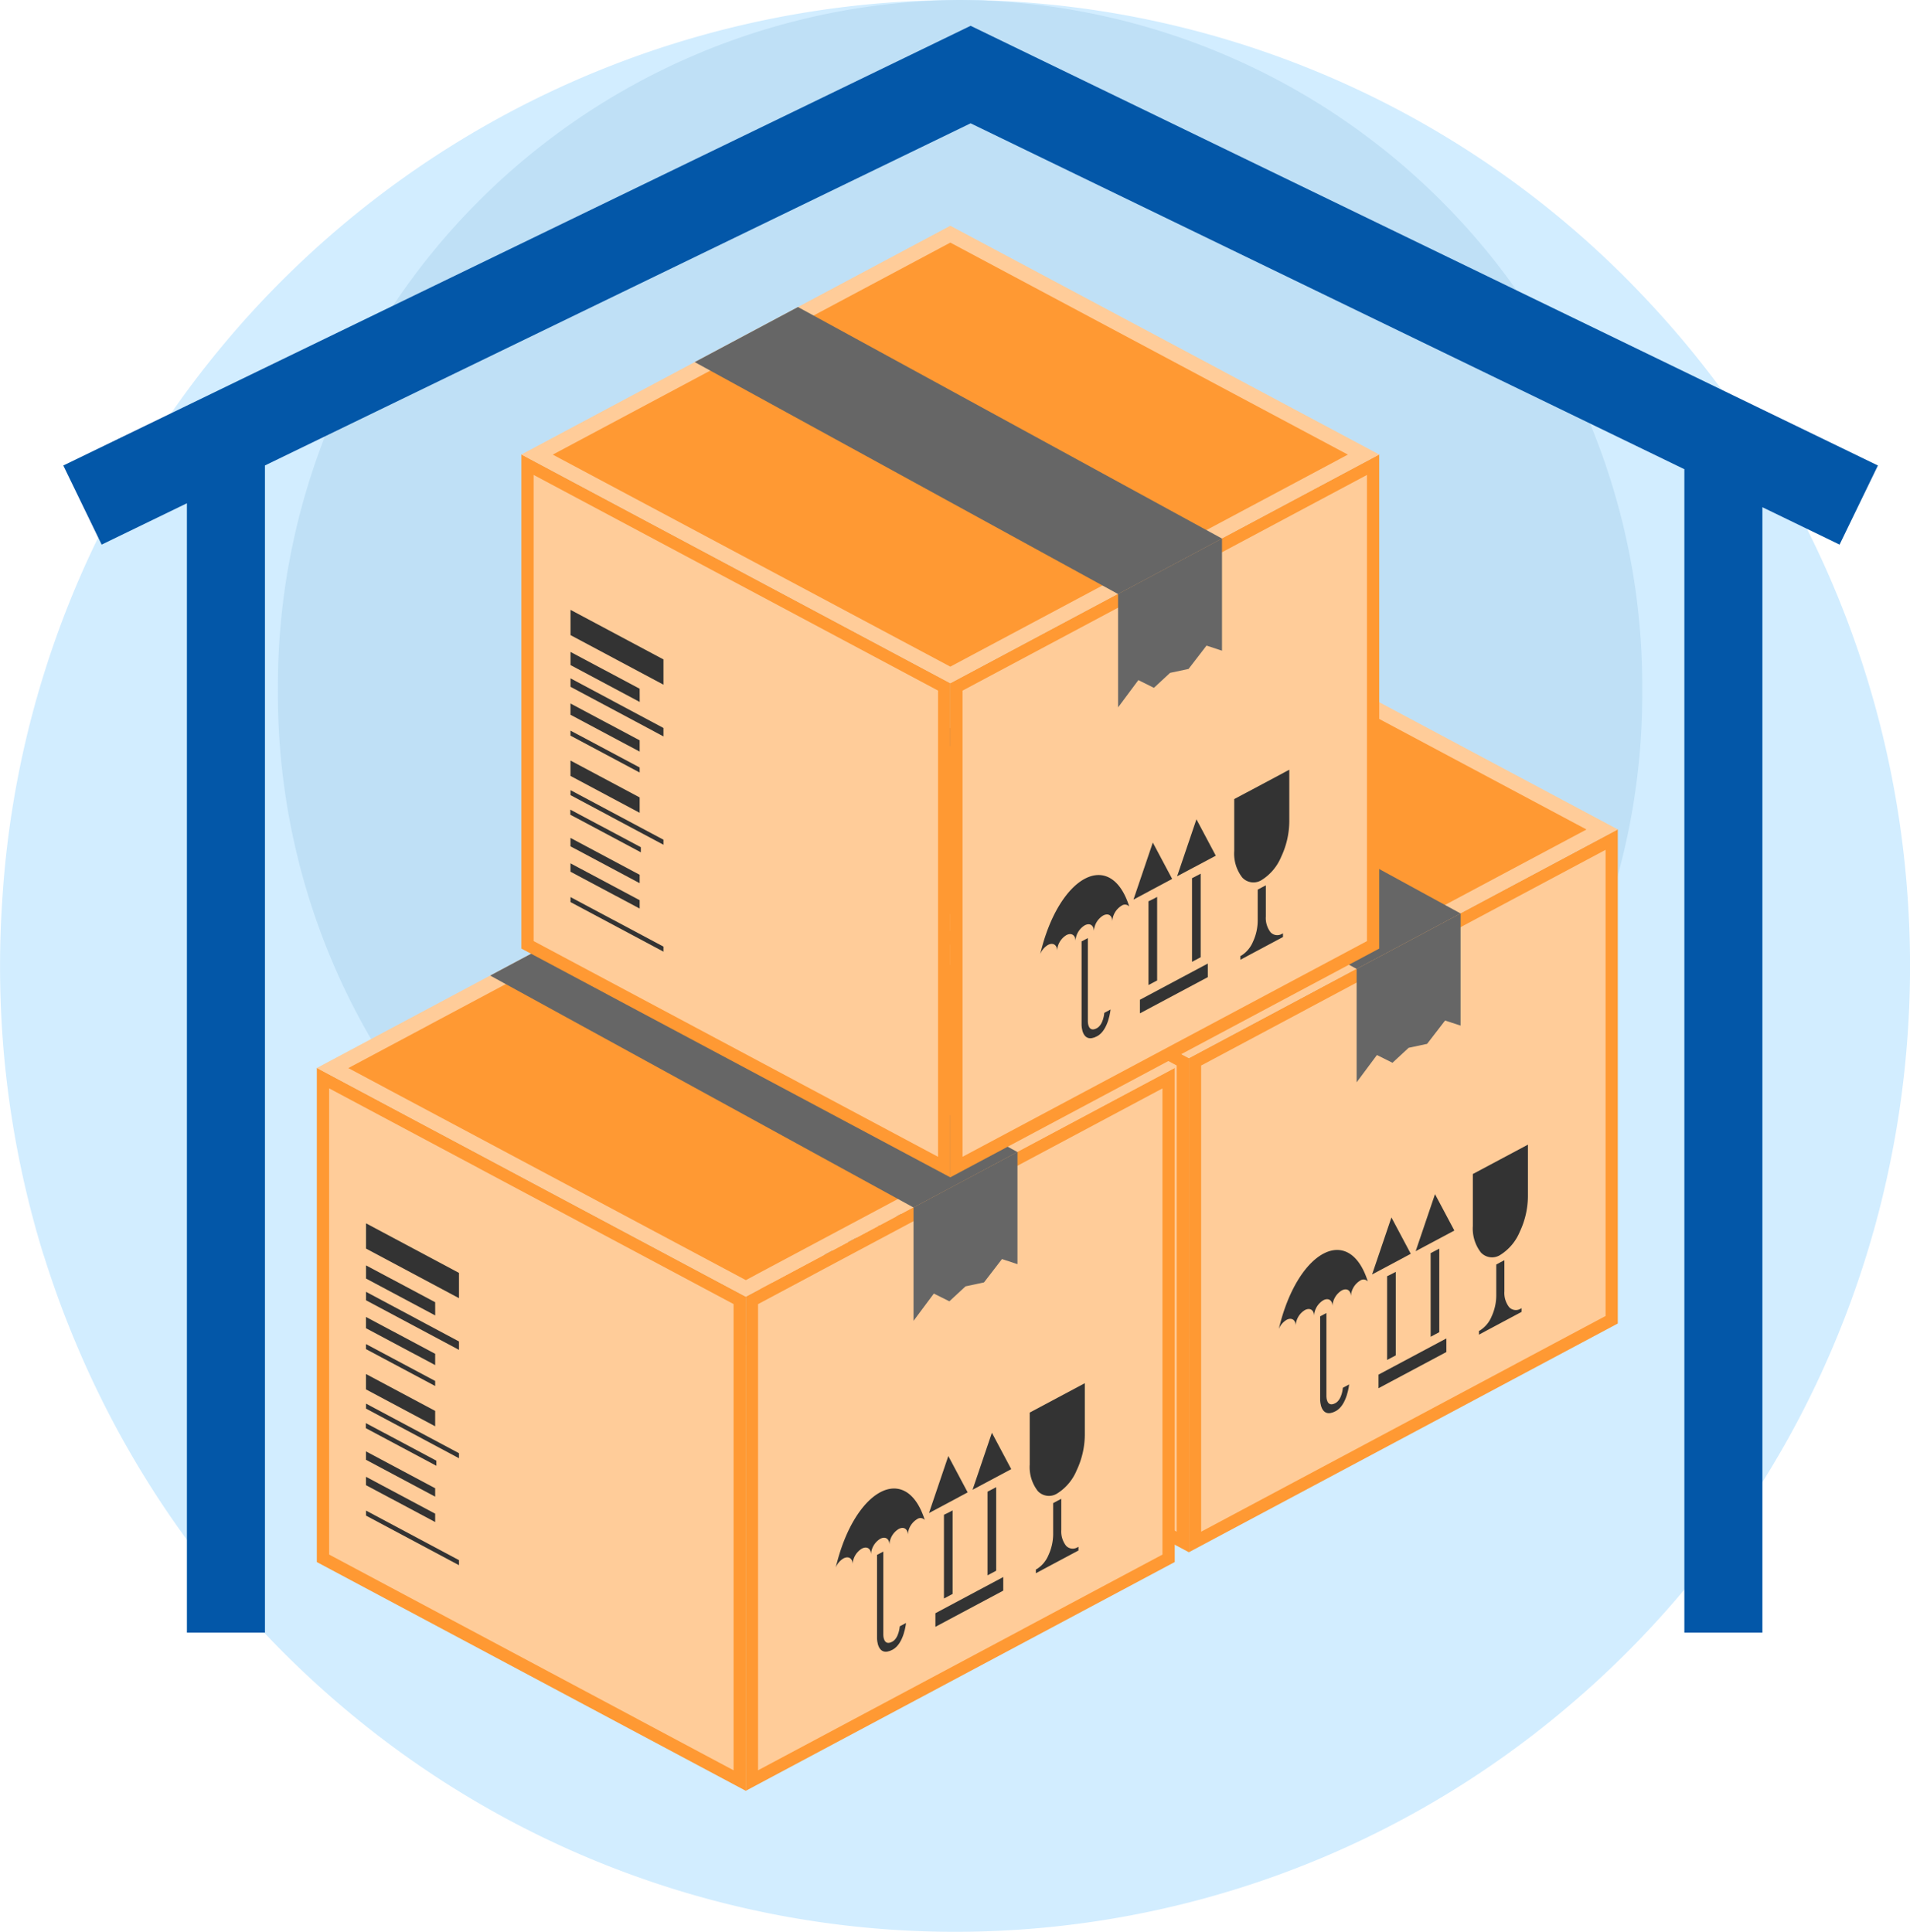 <svg xmlns="http://www.w3.org/2000/svg" width="40.191" height="40.655" viewBox="0 0 40.191 40.655">
  <g id="Group_1283" data-name="Group 1283" transform="translate(-3600 1019)">
    <path id="Path_154" data-name="Path 154" d="M94.079,20.328a20.7,20.7,0,0,1-.118,2.208q-.058.542-.144,1.076-.038.236-.082.471a20.3,20.3,0,0,1-1.405,4.55q-.168.381-.352.753-.163.332-.338.657c-.02.037-.04.074-.06.11-.137.253-.282.5-.43.748a20.081,20.081,0,0,1-1.156,1.715l0,0q-.36.478-.746.933a20.254,20.254,0,0,1-1.678,1.755q-.7.648-1.454,1.228a19.916,19.916,0,0,1-24.443-.14,20.381,20.381,0,0,1-2.485-2.313q-.192-.211-.377-.426-.486-.566-.929-1.166l-.017-.023A20.244,20.244,0,0,1,56.2,29.794q-.331-.636-.619-1.3-.119-.275-.231-.553-.238-.593-.438-1.2c-.034-.1-.067-.206-.1-.31L54.8,26.4a20.535,20.535,0,0,1-.912-6.072q0-.685.045-1.359A20.194,20.194,0,0,1,73.9,0h.185l.278,0c.1,0,.206,0,.308.009l.053,0A19.938,19.938,0,0,1,88.624,6.4a20.356,20.356,0,0,1,5.322,11.578q.081.713.113,1.44Q94.079,19.872,94.079,20.328Z" transform="translate(3546.113 -1019)" fill="#d2edff"/>
    <path id="Path_165" data-name="Path 165" d="M14.354,0A14.438,14.438,0,0,1,28.709,14.52,14.438,14.438,0,0,1,14.354,29.04,14.438,14.438,0,0,1,0,14.52,14.438,14.438,0,0,1,14.354,0Z" transform="translate(3605.848 -1019)" fill="#bfe0f6"/>
    <path id="Path_352" data-name="Path 352" d="M85.864,142.239l-19.092-9.253-19.092,9.253.807,1.665,1.794-.87V166.8h1.642V142.238l14.849-7.2,15.019,7.279V166.8h1.642V143.117l1.624.787Z" transform="translate(3553.652 -1151.443)" fill="#0357a8"/>
    <path id="Path_353" data-name="Path 353" d="M69.7,165.345v-10.4l9.026-4.814v10.4Z" transform="translate(3555.316 -1151.679)" fill="#f93"/>
    <path id="Path_354" data-name="Path 354" d="M70.071,165.1l8.51-4.539v-9.81l-8.51,4.539Z" transform="translate(3555.204 -1151.867)" fill="#fc9"/>
    <path id="Path_355" data-name="Path 355" d="M56.734,160.531v-10.4l9.026,4.814v10.4Z" transform="translate(3559.257 -1151.679)" fill="#f93"/>
    <path id="Path_356" data-name="Path 356" d="M65.615,165.1v-9.811l-8.51-4.539v9.81Z" transform="translate(3559.145 -1151.867)" fill="#fc9"/>
    <path id="Path_357" data-name="Path 357" d="M65.76,143.217l9.026,4.814v0l-9.026,4.814-9.026-4.814v0Z" transform="translate(3559.257 -1149.576)" fill="#fc9"/>
    <path id="Path_358" data-name="Path 358" d="M66.049,152.649l8.365-4.462-8.365-4.462-8.365,4.462Z" transform="translate(3558.969 -1149.731)" fill="#f93"/>
    <path id="Path_359" data-name="Path 359" d="M70.883,151.713l2.187-1.167-8.923-4.873-2.172,1.159Z" transform="translate(3557.664 -1150.323)" fill="#666"/>
    <path id="Path_360" data-name="Path 360" d="M78.49,164.636a.63.63,0,0,0,.245-.291,1.066,1.066,0,0,0,.1-.442v-.655l.085-.046.086-.045v.655a.49.49,0,0,0,.1.333.192.192,0,0,0,.245.03l.016-.008v.078l-.448.239-.448.239v-.079Z" transform="translate(3552.65 -1155.637)" fill="#333"/>
    <path id="Path_361" data-name="Path 361" d="M79.117,162.994h0Z" transform="translate(3552.456 -1155.587)" fill="#333"/>
    <path id="Path_362" data-name="Path 362" d="M78.864,159.971l.579-.309v1.094a1.774,1.774,0,0,1-.171.739,1.048,1.048,0,0,1-.409.487.321.321,0,0,1-.409-.05.822.822,0,0,1-.17-.558v-1.094Z" transform="translate(3552.708 -1154.574)" fill="#333"/>
    <path id="Path_363" data-name="Path 363" d="M77.37,161.926l-.407-.766-.407,1.2Z" transform="translate(3553.233 -1155.03)" fill="#333"/>
    <path id="Path_364" data-name="Path 364" d="M77.1,162.853l.091-.048v1.758l-.091.049-.091.048V162.9Z" transform="translate(3553.095 -1155.529)" fill="#333"/>
    <path id="Path_365" data-name="Path 365" d="M76.052,162.629l-.407-.765-.407,1.2Z" transform="translate(3553.634 -1155.244)" fill="#333"/>
    <path id="Path_366" data-name="Path 366" d="M75.783,163.556l.091-.048v1.758l-.091.048-.091.048V163.6Z" transform="translate(3553.496 -1155.743)" fill="#333"/>
    <path id="Path_367" data-name="Path 367" d="M75.433,166.428v-.144l1.428-.762v.286l-1.428.762Z" transform="translate(3553.574 -1156.356)" fill="#333"/>
    <path id="Path_368" data-name="Path 368" d="M72.581,164.318a.4.4,0,0,0-.162.191c.392-1.654,1.481-2.235,1.873-1a.12.12,0,0,0-.162-.017.407.407,0,0,0-.194.329c0-.125-.086-.18-.194-.122a.409.409,0,0,0-.194.329c0-.125-.086-.18-.193-.123a.406.406,0,0,0-.194.329c0-.125-.087-.179-.194-.122a.407.407,0,0,0-.193.329C72.775,164.316,72.688,164.261,72.581,164.318Z" transform="translate(3554.49 -1155.542)" fill="#333"/>
    <path id="Path_369" data-name="Path 369" d="M73.736,164.787l.065-.035v1.758s0,.24.187.14c.143-.076.159-.324.159-.324l.132-.071s-.042.434-.282.562c-.328.175-.328-.237-.328-.237v-1.758Z" transform="translate(3554.11 -1156.121)" fill="#333"/>
    <path id="Path_370" data-name="Path 370" d="M59.675,160.16l-1.456-.776v.323l1.456.777Z" transform="translate(3558.806 -1154.49)" fill="#333"/>
    <path id="Path_371" data-name="Path 371" d="M59.675,159.255l-1.456-.776v.106l1.456.776Z" transform="translate(3558.806 -1154.215)" fill="#333"/>
    <path id="Path_372" data-name="Path 372" d="M59.7,161.659l-1.484-.791v.107l1.484.791Z" transform="translate(3558.806 -1154.941)" fill="#333"/>
    <path id="Path_373" data-name="Path 373" d="M59.675,158.435l-1.456-.776v.237l1.456.776Z" transform="translate(3558.806 -1153.966)" fill="#333"/>
    <path id="Path_374" data-name="Path 374" d="M59.675,163.268l-1.456-.776v.176l1.456.776Z" transform="translate(3558.806 -1155.435)" fill="#333"/>
    <path id="Path_375" data-name="Path 375" d="M59.675,162.5l-1.456-.776v.177l1.456.776Z" transform="translate(3558.806 -1155.201)" fill="#333"/>
    <path id="Path_376" data-name="Path 376" d="M59.675,156.875,58.22,156.1v.277l1.456.776Z" transform="translate(3558.806 -1153.491)" fill="#333"/>
    <path id="Path_377" data-name="Path 377" d="M58.22,155.359l1.956,1.044v-.532l-1.956-1.043Z" transform="translate(3558.806 -1153.105)" fill="#333"/>
    <path id="Path_378" data-name="Path 378" d="M58.22,157.078l1.956,1.044v-.177L58.22,156.9Z" transform="translate(3558.806 -1153.736)" fill="#333"/>
    <path id="Path_379" data-name="Path 379" d="M58.22,160.384l1.956,1.044v-.106l-1.956-1.043Z" transform="translate(3558.806 -1154.762)" fill="#333"/>
    <path id="Path_380" data-name="Path 380" d="M58.22,163.619l1.956,1.043v-.106l-1.956-1.043Z" transform="translate(3558.806 -1155.745)" fill="#333"/>
    <path id="Path_381" data-name="Path 381" d="M74.772,153.84v2.386l.427-.574.327.163.34-.315.389-.083.378-.491.326.107v-2.36Z" transform="translate(3553.775 -1152.45)" fill="#666"/>
    <path id="Path_353-2" data-name="Path 353" d="M69.7,165.345v-10.4l9.026-4.814v10.4Z" transform="translate(3545.993 -1146.659)" fill="#f93"/>
    <path id="Path_354-2" data-name="Path 354" d="M70.071,165.1l8.51-4.539v-9.81l-8.51,4.539Z" transform="translate(3545.88 -1146.846)" fill="#fc9"/>
    <path id="Path_355-2" data-name="Path 355" d="M56.734,160.531v-10.4l9.026,4.814v10.4Z" transform="translate(3549.933 -1146.659)" fill="#f93"/>
    <path id="Path_356-2" data-name="Path 356" d="M65.615,165.1v-9.811l-8.51-4.539v9.81Z" transform="translate(3549.821 -1146.846)" fill="#fc9"/>
    <path id="Path_357-2" data-name="Path 357" d="M65.76,143.217l9.026,4.814v0l-9.026,4.814-9.026-4.814v0Z" transform="translate(3549.933 -1144.556)" fill="#fc9"/>
    <path id="Path_358-2" data-name="Path 358" d="M66.049,152.649l8.365-4.462-8.365-4.462-8.365,4.462Z" transform="translate(3549.645 -1144.71)" fill="#f93"/>
    <path id="Path_359-2" data-name="Path 359" d="M70.883,151.713l2.187-1.167-8.923-4.873-2.172,1.159Z" transform="translate(3548.34 -1145.302)" fill="#666"/>
    <path id="Path_360-2" data-name="Path 360" d="M78.49,164.636a.63.63,0,0,0,.245-.291,1.066,1.066,0,0,0,.1-.442v-.655l.085-.046.086-.045v.655a.49.49,0,0,0,.1.333.192.192,0,0,0,.245.03l.016-.008v.078l-.448.239-.448.239v-.079Z" transform="translate(3543.326 -1150.616)" fill="#333"/>
    <path id="Path_361-2" data-name="Path 361" d="M79.117,162.994h0Z" transform="translate(3543.132 -1150.566)" fill="#333"/>
    <path id="Path_362-2" data-name="Path 362" d="M78.864,159.971l.579-.309v1.094a1.774,1.774,0,0,1-.171.739,1.048,1.048,0,0,1-.409.487.321.321,0,0,1-.409-.05.822.822,0,0,1-.17-.558v-1.094Z" transform="translate(3543.384 -1149.554)" fill="#333"/>
    <path id="Path_363-2" data-name="Path 363" d="M77.37,161.926l-.407-.766-.407,1.2Z" transform="translate(3543.909 -1150.009)" fill="#333"/>
    <path id="Path_364-2" data-name="Path 364" d="M77.1,162.853l.091-.048v1.758l-.091.049-.091.048V162.9Z" transform="translate(3543.771 -1150.509)" fill="#333"/>
    <path id="Path_365-2" data-name="Path 365" d="M76.052,162.629l-.407-.765-.407,1.2Z" transform="translate(3544.31 -1150.223)" fill="#333"/>
    <path id="Path_366-2" data-name="Path 366" d="M75.783,163.556l.091-.048v1.758l-.091.048-.091.048V163.6Z" transform="translate(3544.171 -1150.723)" fill="#333"/>
    <path id="Path_367-2" data-name="Path 367" d="M75.433,166.428v-.144l1.428-.762v.286l-1.428.762Z" transform="translate(3544.25 -1151.335)" fill="#333"/>
    <path id="Path_368-2" data-name="Path 368" d="M72.581,164.318a.4.4,0,0,0-.162.191c.392-1.654,1.481-2.235,1.873-1a.12.12,0,0,0-.162-.017.407.407,0,0,0-.194.329c0-.125-.086-.18-.194-.122a.409.409,0,0,0-.194.329c0-.125-.086-.18-.193-.123a.406.406,0,0,0-.194.329c0-.125-.087-.179-.194-.122a.407.407,0,0,0-.193.329C72.775,164.316,72.688,164.261,72.581,164.318Z" transform="translate(3545.167 -1150.522)" fill="#333"/>
    <path id="Path_369-2" data-name="Path 369" d="M73.736,164.787l.065-.035v1.758s0,.24.187.14c.143-.076.159-.324.159-.324l.132-.071s-.042.434-.282.562c-.328.175-.328-.237-.328-.237v-1.758Z" transform="translate(3544.786 -1151.101)" fill="#333"/>
    <path id="Path_370-2" data-name="Path 370" d="M59.675,160.16l-1.456-.776v.323l1.456.777Z" transform="translate(3549.482 -1149.469)" fill="#333"/>
    <path id="Path_371-2" data-name="Path 371" d="M59.675,159.255l-1.456-.776v.106l1.456.776Z" transform="translate(3549.482 -1149.194)" fill="#333"/>
    <path id="Path_372-2" data-name="Path 372" d="M59.7,161.659l-1.484-.791v.107l1.484.791Z" transform="translate(3549.482 -1149.92)" fill="#333"/>
    <path id="Path_373-2" data-name="Path 373" d="M59.675,158.435l-1.456-.776v.237l1.456.776Z" transform="translate(3549.482 -1148.945)" fill="#333"/>
    <path id="Path_374-2" data-name="Path 374" d="M59.675,163.268l-1.456-.776v.176l1.456.776Z" transform="translate(3549.482 -1150.414)" fill="#333"/>
    <path id="Path_375-2" data-name="Path 375" d="M59.675,162.5l-1.456-.776v.177l1.456.776Z" transform="translate(3549.482 -1150.181)" fill="#333"/>
    <path id="Path_376-2" data-name="Path 376" d="M59.675,156.875,58.22,156.1v.277l1.456.776Z" transform="translate(3549.482 -1148.471)" fill="#333"/>
    <path id="Path_377-2" data-name="Path 377" d="M58.22,155.359l1.956,1.044v-.532l-1.956-1.043Z" transform="translate(3549.482 -1148.084)" fill="#333"/>
    <path id="Path_378-2" data-name="Path 378" d="M58.22,157.078l1.956,1.044v-.177L58.22,156.9Z" transform="translate(3549.482 -1148.715)" fill="#333"/>
    <path id="Path_379-2" data-name="Path 379" d="M58.22,160.384l1.956,1.044v-.106l-1.956-1.043Z" transform="translate(3549.482 -1149.741)" fill="#333"/>
    <path id="Path_380-2" data-name="Path 380" d="M58.22,163.619l1.956,1.043v-.106l-1.956-1.043Z" transform="translate(3549.482 -1150.724)" fill="#333"/>
    <path id="Path_381-2" data-name="Path 381" d="M74.772,153.84v2.386l.427-.574.327.163.34-.315.389-.083.378-.491.326.107v-2.36Z" transform="translate(3544.451 -1147.43)" fill="#666"/>
    <path id="Path_353-3" data-name="Path 353" d="M69.7,165.345v-10.4l9.026-4.814v10.4Z" transform="translate(3550.296 -1159.569)" fill="#f93"/>
    <path id="Path_354-3" data-name="Path 354" d="M70.071,165.1l8.51-4.539v-9.81l-8.51,4.539Z" transform="translate(3550.183 -1159.756)" fill="#fc9"/>
    <path id="Path_355-3" data-name="Path 355" d="M56.734,160.531v-10.4l9.026,4.814v10.4Z" transform="translate(3554.237 -1159.569)" fill="#f93"/>
    <path id="Path_356-3" data-name="Path 356" d="M65.615,165.1v-9.811l-8.51-4.539v9.81Z" transform="translate(3554.124 -1159.756)" fill="#fc9"/>
    <path id="Path_357-3" data-name="Path 357" d="M65.76,143.217l9.026,4.814v0l-9.026,4.814-9.026-4.814v0Z" transform="translate(3554.237 -1157.466)" fill="#fc9"/>
    <path id="Path_358-3" data-name="Path 358" d="M66.049,152.649l8.365-4.462-8.365-4.462-8.365,4.462Z" transform="translate(3553.948 -1157.62)" fill="#f93"/>
    <path id="Path_359-3" data-name="Path 359" d="M70.883,151.713l2.187-1.167-8.923-4.873-2.172,1.159Z" transform="translate(3552.644 -1158.212)" fill="#666"/>
    <path id="Path_360-3" data-name="Path 360" d="M78.49,164.636a.63.63,0,0,0,.245-.291,1.066,1.066,0,0,0,.1-.442v-.655l.085-.046.086-.045v.655a.49.49,0,0,0,.1.333.192.192,0,0,0,.245.03l.016-.008v.078l-.448.239-.448.239v-.079Z" transform="translate(3547.63 -1163.526)" fill="#333"/>
    <path id="Path_361-3" data-name="Path 361" d="M79.117,162.994h0Z" transform="translate(3547.435 -1163.476)" fill="#333"/>
    <path id="Path_362-3" data-name="Path 362" d="M78.864,159.971l.579-.309v1.094a1.774,1.774,0,0,1-.171.739,1.048,1.048,0,0,1-.409.487.321.321,0,0,1-.409-.05.822.822,0,0,1-.17-.558v-1.094Z" transform="translate(3547.687 -1162.464)" fill="#333"/>
    <path id="Path_363-3" data-name="Path 363" d="M77.37,161.926l-.407-.766-.407,1.2Z" transform="translate(3548.213 -1162.919)" fill="#333"/>
    <path id="Path_364-3" data-name="Path 364" d="M77.1,162.853l.091-.048v1.758l-.091.049-.091.048V162.9Z" transform="translate(3548.074 -1163.419)" fill="#333"/>
    <path id="Path_365-3" data-name="Path 365" d="M76.052,162.629l-.407-.765-.407,1.2Z" transform="translate(3548.613 -1163.133)" fill="#333"/>
    <path id="Path_366-3" data-name="Path 366" d="M75.783,163.556l.091-.048v1.758l-.091.048-.091.048V163.6Z" transform="translate(3548.475 -1163.633)" fill="#333"/>
    <path id="Path_367-3" data-name="Path 367" d="M75.433,166.428v-.144l1.428-.762v.286l-1.428.762Z" transform="translate(3548.554 -1164.245)" fill="#333"/>
    <path id="Path_368-3" data-name="Path 368" d="M72.581,164.318a.4.4,0,0,0-.162.191c.392-1.654,1.481-2.235,1.873-1a.12.12,0,0,0-.162-.017.407.407,0,0,0-.194.329c0-.125-.086-.18-.194-.122a.409.409,0,0,0-.194.329c0-.125-.086-.18-.193-.123a.406.406,0,0,0-.194.329c0-.125-.087-.179-.194-.122a.407.407,0,0,0-.193.329C72.775,164.316,72.688,164.261,72.581,164.318Z" transform="translate(3549.47 -1163.432)" fill="#333"/>
    <path id="Path_369-3" data-name="Path 369" d="M73.736,164.787l.065-.035v1.758s0,.24.187.14c.143-.076.159-.324.159-.324l.132-.071s-.042.434-.282.562c-.328.175-.328-.237-.328-.237v-1.758Z" transform="translate(3549.09 -1164.011)" fill="#333"/>
    <path id="Path_370-3" data-name="Path 370" d="M59.675,160.16l-1.456-.776v.323l1.456.777Z" transform="translate(3553.785 -1162.379)" fill="#333"/>
    <path id="Path_371-3" data-name="Path 371" d="M59.675,159.255l-1.456-.776v.106l1.456.776Z" transform="translate(3553.785 -1162.104)" fill="#333"/>
    <path id="Path_372-3" data-name="Path 372" d="M59.7,161.659l-1.484-.791v.107l1.484.791Z" transform="translate(3553.785 -1162.83)" fill="#333"/>
    <path id="Path_373-3" data-name="Path 373" d="M59.675,158.435l-1.456-.776v.237l1.456.776Z" transform="translate(3553.785 -1161.855)" fill="#333"/>
    <path id="Path_374-3" data-name="Path 374" d="M59.675,163.268l-1.456-.776v.176l1.456.776Z" transform="translate(3553.785 -1163.324)" fill="#333"/>
    <path id="Path_375-3" data-name="Path 375" d="M59.675,162.5l-1.456-.776v.177l1.456.776Z" transform="translate(3553.785 -1163.091)" fill="#333"/>
    <path id="Path_376-3" data-name="Path 376" d="M59.675,156.875,58.22,156.1v.277l1.456.776Z" transform="translate(3553.785 -1161.381)" fill="#333"/>
    <path id="Path_377-3" data-name="Path 377" d="M58.22,155.359l1.956,1.044v-.532l-1.956-1.043Z" transform="translate(3553.785 -1160.994)" fill="#333"/>
    <path id="Path_378-3" data-name="Path 378" d="M58.22,157.078l1.956,1.044v-.177L58.22,156.9Z" transform="translate(3553.785 -1161.625)" fill="#333"/>
    <path id="Path_379-3" data-name="Path 379" d="M58.22,160.384l1.956,1.044v-.106l-1.956-1.043Z" transform="translate(3553.785 -1162.651)" fill="#333"/>
    <path id="Path_380-3" data-name="Path 380" d="M58.22,163.619l1.956,1.043v-.106l-1.956-1.043Z" transform="translate(3553.785 -1163.635)" fill="#333"/>
    <path id="Path_381-3" data-name="Path 381" d="M74.772,153.84v2.386l.427-.574.327.163.34-.315.389-.083.378-.491.326.107v-2.36Z" transform="translate(3548.755 -1160.34)" fill="#666"/>
  </g>
</svg>
